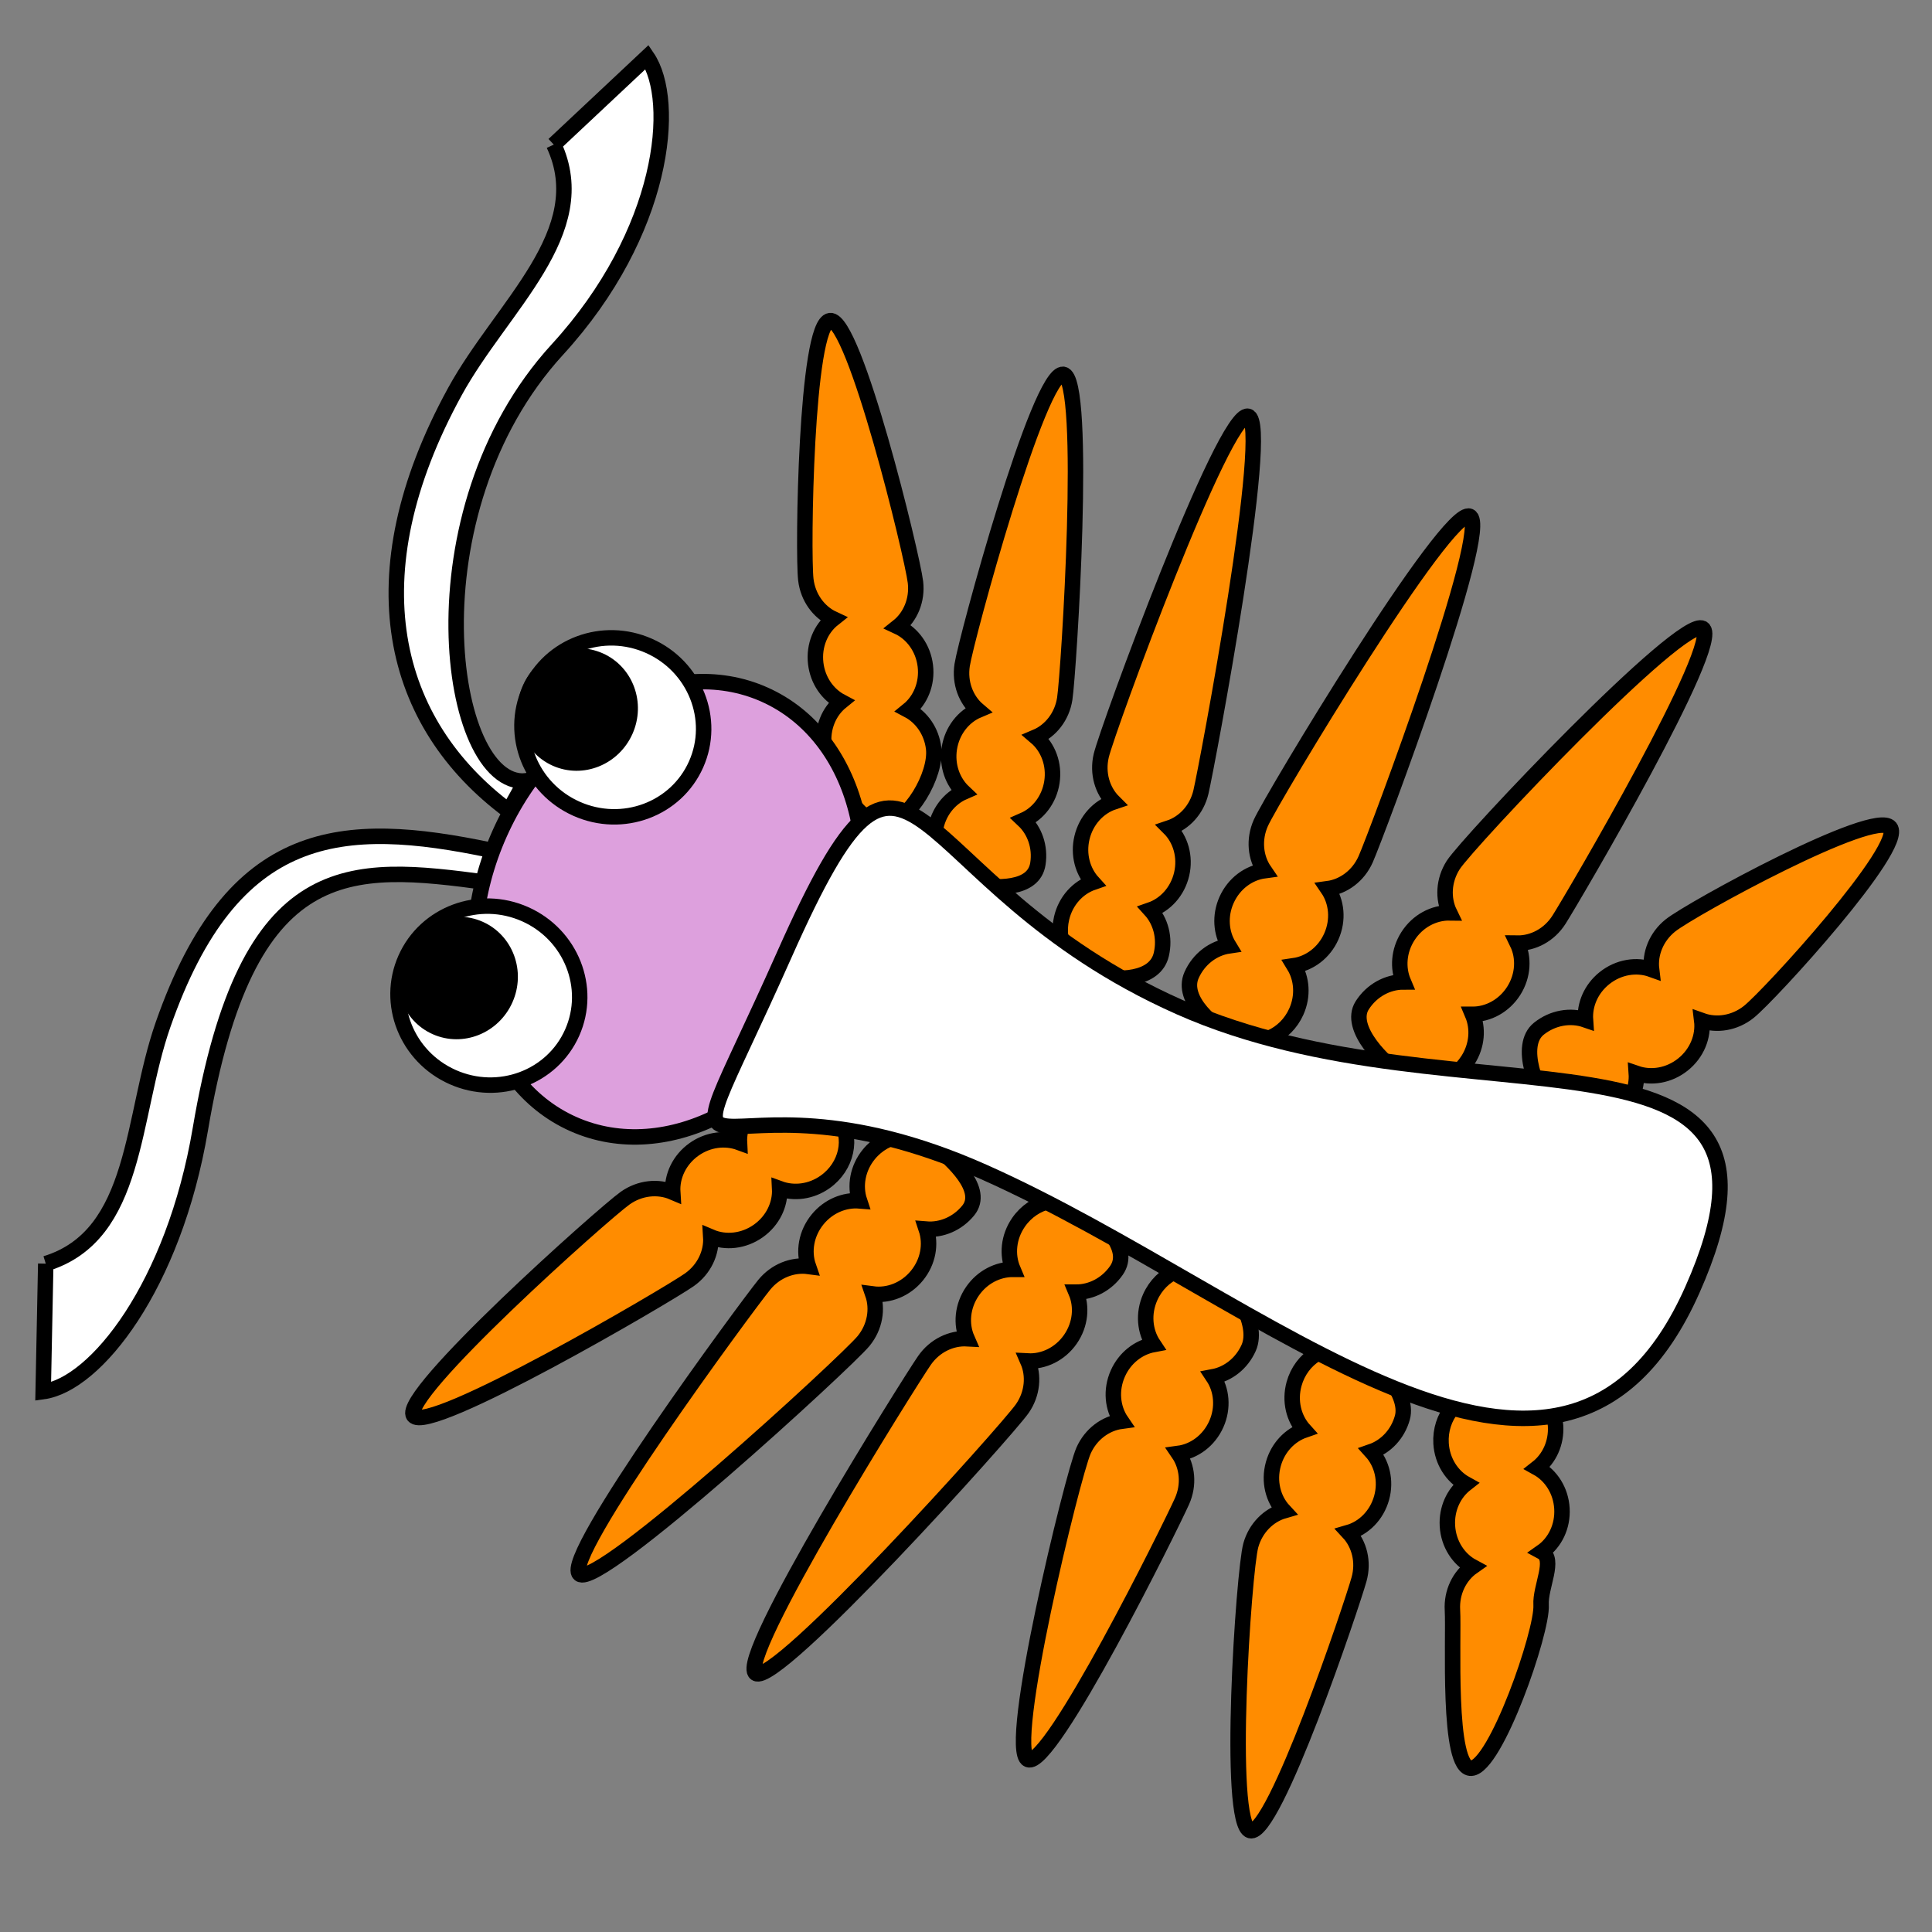 <svg style="overflow: hidden; position: absolute; left: 0px; top: 0px;" height="250" version="1.1" width="250" xmlns="http://www.w3.org/2000/svg" xmlns:xlink="http://www.w3.org/1999/xlink"><rect width="100%" height="100%" fill="#808080" stroke="none"/><desc style="-webkit-tap-highlight-color: rgba(0, 0, 0, 0);">Created with Raphaël 2.2.0</desc><defs style="-webkit-tap-highlight-color: rgba(0, 0, 0, 0);"></defs><path style="-webkit-tap-highlight-color: rgba(0, 0, 0, 0);" fill="#ff8c00" stroke="#000000" d="M107.41,41.485C104.258,41.857,103.868,71.565,104.274,75.003C104.548,77.331,105.964,79.218,107.824,80.082C106.216,81.354,105.279,83.519,105.554,85.847C105.815,88.064,107.114,89.877,108.844,90.791C107.268,92.069,106.354,94.21,106.626,96.512C107.032,99.95,111.382,107.045,114.534,106.672C117.686,106.3,121.218,100.276,120.812,96.838C120.55,94.621,119.252,92.808,117.522,91.894C119.097,90.616,120.011,88.475,119.74,86.173C119.465,83.845,118.049,81.958,116.189,81.095C117.797,79.822,118.734,77.657,118.46,75.329C118.054,71.891,110.561,41.113,107.41,41.485C107.41,41.485,107.41,41.485,107.41,41.485M137.592,48.439C134.455,47.956,125.029,82.638,124.503,86.059C124.146,88.376,125.006,90.573,126.569,91.901C124.679,92.698,123.198,94.535,122.841,96.851C122.502,99.058,123.269,101.151,124.692,102.494C122.833,103.305,121.381,105.125,121.028,107.415C120.501,110.837,122.617,114.002,125.754,114.485C128.89,114.967,133.776,115.196,134.303,111.774C134.642,109.568,133.875,107.475,132.452,106.132C134.311,105.321,135.764,103.501,136.116,101.211C136.473,98.894,135.612,96.697,134.05,95.369C135.94,94.572,137.421,92.735,137.777,90.419C138.304,86.997,140.728,48.921,137.592,48.439C137.592,48.439,137.592,48.439,137.592,48.439M161.495,53.865C158.405,53.14,143.29,94.414,142.499,97.785C141.963,100.066,142.65,102.323,144.104,103.77C142.158,104.417,140.538,106.133,140.002,108.414C139.492,110.588,140.094,112.735,141.408,114.184C139.491,114.848,137.901,116.549,137.372,118.805C136.58,122.175,138.443,125.496,141.532,126.221C144.622,126.947,149.48,126.884,150.272,123.513C150.782,121.34,150.18,119.193,148.866,117.744C150.783,117.08,152.373,115.379,152.903,113.123C153.438,110.841,152.752,108.584,151.297,107.138C153.244,106.49,154.863,104.775,155.399,102.493C156.191,99.123,164.584,54.591,161.495,53.865C161.495,53.865,161.495,53.865,161.495,53.865M190.173,66.805C187.274,65.515,164.559,103.325,163.152,106.488C162.199,108.629,162.452,110.975,163.611,112.667C161.578,112.94,159.666,114.323,158.713,116.464C157.806,118.504,157.996,120.725,159.017,122.395C157.01,122.689,155.13,124.063,154.188,126.18C152.781,129.343,157.049,132.995,159.949,134.285C162.849,135.575,166.34,134.057,167.747,130.894C168.655,128.854,168.464,126.633,167.444,124.963C169.451,124.669,171.331,123.295,172.273,121.178C173.225,119.036,172.972,116.691,171.814,114.998C173.847,114.725,175.758,113.343,176.711,111.201C178.118,108.038,193.073,68.095,190.173,66.805C190.173,66.805,190.173,66.805,190.173,66.805M220.328,81.32C217.651,79.616,189.9,109.02,188.041,111.941C186.783,113.918,186.686,116.276,187.582,118.121C185.532,118.09,183.437,119.175,182.178,121.153C180.98,123.036,180.84,125.261,181.603,127.063C179.574,127.058,177.512,128.139,176.268,130.094C174.409,133.015,179.07,137.663,181.747,139.367C184.425,141.071,188.102,140.084,189.96,137.164C191.159,135.28,191.299,133.055,190.536,131.253C192.565,131.258,194.626,130.177,195.871,128.222C197.129,126.245,197.225,123.887,196.329,122.042C198.38,122.073,200.475,120.987,201.733,119.01C203.592,116.09,223.006,83.024,220.328,81.32C220.328,81.32,220.328,81.32,220.328,81.32M244.588,107.083C242.607,104.604,218.855,117.593,216.15,119.754C214.319,121.217,213.464,123.416,213.714,125.452C211.783,124.758,209.45,125.106,207.619,126.569C205.874,127.962,205.021,130.022,205.159,131.974C203.241,131.311,200.94,131.666,199.13,133.113C196.425,135.274,198.814,141.239,200.795,143.718C202.776,146.198,206.574,146.456,209.279,144.296C211.023,142.902,211.877,140.842,211.739,138.891C213.656,139.553,215.957,139.198,217.768,137.752C219.599,136.289,220.454,134.09,220.204,132.054C222.135,132.748,224.468,132.4,226.299,130.937C229.004,128.776,246.569,109.563,244.588,107.083C244.588,107.083,244.588,107.083,244.588,107.083M53.517,183.178C51.683,180.588,78.075,157.034,80.901,155.034C82.814,153.68,85.163,153.467,87.05,154.271C86.919,152.224,87.899,150.079,89.812,148.724C91.634,147.434,93.85,147.185,95.687,147.858C95.582,145.832,96.56,143.719,98.451,142.38C101.277,140.38,106.726,142.041,108.559,144.631C110.393,147.221,109.59,150.943,106.764,152.943C104.942,154.233,102.727,154.482,100.889,153.809C100.995,155.835,100.016,157.948,98.125,159.287C96.212,160.642,93.862,160.854,91.976,160.05C92.107,162.097,91.126,164.243,89.214,165.597C86.388,167.597,55.351,185.768,53.517,183.178C53.517,183.178,53.517,183.178,53.517,183.178M74.999,203.688C72.54,201.682,96.701,168.935,98.89,166.253C100.372,164.437,102.58,163.605,104.613,163.876C103.94,161.939,104.312,159.609,105.794,157.793C107.205,156.064,109.274,155.232,111.224,155.39C110.582,153.466,110.961,151.169,112.426,149.373C114.615,146.691,118.383,146.144,120.841,148.15C123.3,150.157,127.475,153.959,125.286,156.641C123.875,158.371,121.806,159.203,119.856,159.044C120.498,160.969,120.119,163.266,118.654,165.061C117.172,166.877,114.964,167.709,112.931,167.438C113.604,169.375,113.232,171.705,111.75,173.521C109.561,176.203,77.457,205.695,74.999,203.688C74.999,203.688,74.999,203.688,74.999,203.688M97.802,216.53C95.194,214.721,117.648,178.888,119.622,176.043C120.958,174.118,123.094,173.116,125.142,173.228C124.32,171.349,124.51,168.997,125.846,167.072C127.118,165.237,129.116,164.247,131.072,164.253C130.282,162.385,130.481,160.065,131.802,158.161C133.775,155.316,137.489,154.477,140.096,156.286C142.704,158.095,146.44,161.542,144.467,164.387C143.194,166.221,141.197,167.211,139.24,167.205C140.03,169.074,139.831,171.393,138.51,173.298C137.175,175.223,135.038,176.224,132.99,176.113C133.812,177.992,133.622,180.343,132.287,182.269C130.313,185.113,100.409,218.339,97.802,216.53C97.802,216.53,97.802,216.53,97.802,216.53M133.032,227.691C130.133,226.401,138.804,190.868,140.211,187.705C141.164,185.563,143.076,184.181,145.108,183.908C143.95,182.215,143.697,179.87,144.65,177.728C145.557,175.689,147.334,174.343,149.258,173.983C148.132,172.295,147.894,169.979,148.836,167.862C150.244,164.699,153.735,163.18,156.635,164.47C159.534,165.76,162.986,171.247,161.579,174.41C160.672,176.45,158.894,177.796,156.971,178.155C158.096,179.843,158.334,182.159,157.392,184.277C156.44,186.418,154.528,187.801,152.495,188.074C153.654,189.766,153.907,192.112,152.954,194.253C151.547,197.416,135.932,228.981,133.032,227.691C133.032,227.691,133.032,227.691,133.032,227.691M161.776,236.883C158.718,236.036,160.927,203.308,161.852,199.972C162.478,197.714,164.164,196.064,166.135,195.494C164.739,193.991,164.143,191.709,164.769,189.45C165.365,187.299,166.924,185.705,168.773,185.065C167.411,183.562,166.834,181.306,167.453,179.073C168.378,175.737,171.607,173.72,174.665,174.568C177.723,175.416,182.389,180.113,181.464,183.45C180.868,185.601,179.308,187.195,177.459,187.834C178.821,189.338,179.399,191.593,178.78,193.826C178.153,196.085,176.467,197.735,174.497,198.304C175.892,199.807,176.489,202.09,175.863,204.349C174.938,207.685,164.835,237.731,161.776,236.883C161.776,236.883,161.776,236.883,161.776,236.883M190.387,228.809C187.22,228.998,188.152,211.816,187.946,208.36C187.807,206.021,188.868,203.913,190.547,202.736C188.74,201.766,187.436,199.8,187.296,197.461C187.163,195.232,188.122,193.219,189.664,192.015C187.888,191.034,186.611,189.087,186.473,186.774C186.267,183.318,188.668,180.363,191.836,180.174C195.004,179.985,201.084,181.044,201.29,184.5C201.423,186.729,200.464,188.741,198.922,189.946C200.698,190.927,201.975,192.873,202.113,195.187C202.253,197.526,201.192,199.634,199.512,200.811C201.32,201.781,199.279,205.336,199.418,207.676C199.625,211.132,193.555,228.62,190.388,228.809C190.388,228.809,190.387,228.809,190.387,228.809" stroke-width="2"></path><path style="-webkit-tap-highlight-color: rgba(0, 0, 0, 0);" fill="#ffffff" stroke="#000000" d="M5.92,163.515C17.881,159.849,16.918,144.551,21.1,132.586C30.084,106.879,44.255,105.972,63.569,110.026C63.569,110.026,63.037,114.186,63.037,114.186C45.199,111.786,31.943,110.512,25.928,146.103C22.494,166.421,12.389,179.148,5.587,180.073C5.587,180.073,5.92,163.515,5.92,163.515M71.66,18.712C76.947,30.05,64.938,39.578,58.851,50.695C45.772,74.58,50.627,93.624,65.837,104.929C65.837,104.929,68,101.056,68,101.056C57.922,101.866,52.775,66.355,72.124,45.231C86.042,30.035,87.604,13.049,83.737,7.378C83.737,7.378,71.66,18.712,71.66,18.712" stroke-width="2"></path><path style="-webkit-tap-highlight-color: rgba(0, 0, 0, 0);" fill="#dda0dd" stroke="#000000" d="M108.469,127.413C101.64,142.761,86.292,150.837,74.187,145.452C62.082,140.067,57.805,123.259,64.633,107.911C71.461,92.563,86.809,84.487,98.914,89.872C111.019,95.258,115.297,112.065,108.469,127.413C108.469,127.413,108.469,127.413,108.469,127.413" stroke-width="2"></path><path style="-webkit-tap-highlight-color: rgba(0, 0, 0, 0);" fill="#ffffff" stroke="#000000" d="M218.989,166.91C202.029,205.031,163.77,167.876,127.271,151.637C90.771,135.399,84.571,161.568,101.531,123.447C118.49,85.327,116.09,114.065,152.589,130.303C189.089,146.542,235.948,128.79,218.989,166.91C218.989,166.91,218.989,166.91,218.989,166.91" stroke-width="2"></path><path style="-webkit-tap-highlight-color: rgba(0, 0, 0, 0);" fill="#ffffff" stroke="#000000" d="M90.074,98.913C87.485,104.734,80.56,107.305,74.607,104.657C68.654,102.009,65.928,95.143,68.517,89.323C71.107,83.503,78.032,80.931,83.985,83.579C89.937,86.228,92.664,93.093,90.074,98.913C90.074,98.913,90.074,98.913,90.074,98.913M74.037,133.629C71.448,139.449,64.523,142.021,58.57,139.372C52.618,136.724,49.891,129.859,52.481,124.038C55.07,118.218,61.995,115.646,67.948,118.294C73.9,120.943,76.627,127.808,74.037,133.629C74.037,133.629,74.037,133.629,74.037,133.629" stroke-width="2"></path><path style="-webkit-tap-highlight-color: rgba(0, 0, 0, 0);" fill="#000000" stroke="#000000" d="M65.394,129.295C63.832,132.806,59.805,134.425,56.4,132.91C52.995,131.395,51.501,127.32,53.063,123.809C54.625,120.297,58.652,118.678,62.057,120.193C65.463,121.708,66.957,125.783,65.394,129.295C65.394,129.295,65.394,129.295,65.394,129.295M80.928,94.557C79.365,98.068,75.338,99.687,71.933,98.172C68.528,96.657,67.034,92.582,68.596,89.071C70.158,85.559,74.185,83.94,77.591,85.455C80.996,86.97,82.49,91.045,80.928,94.557C80.928,94.557,80.928,94.557,80.928,94.557" stroke-width="2"></path></svg>